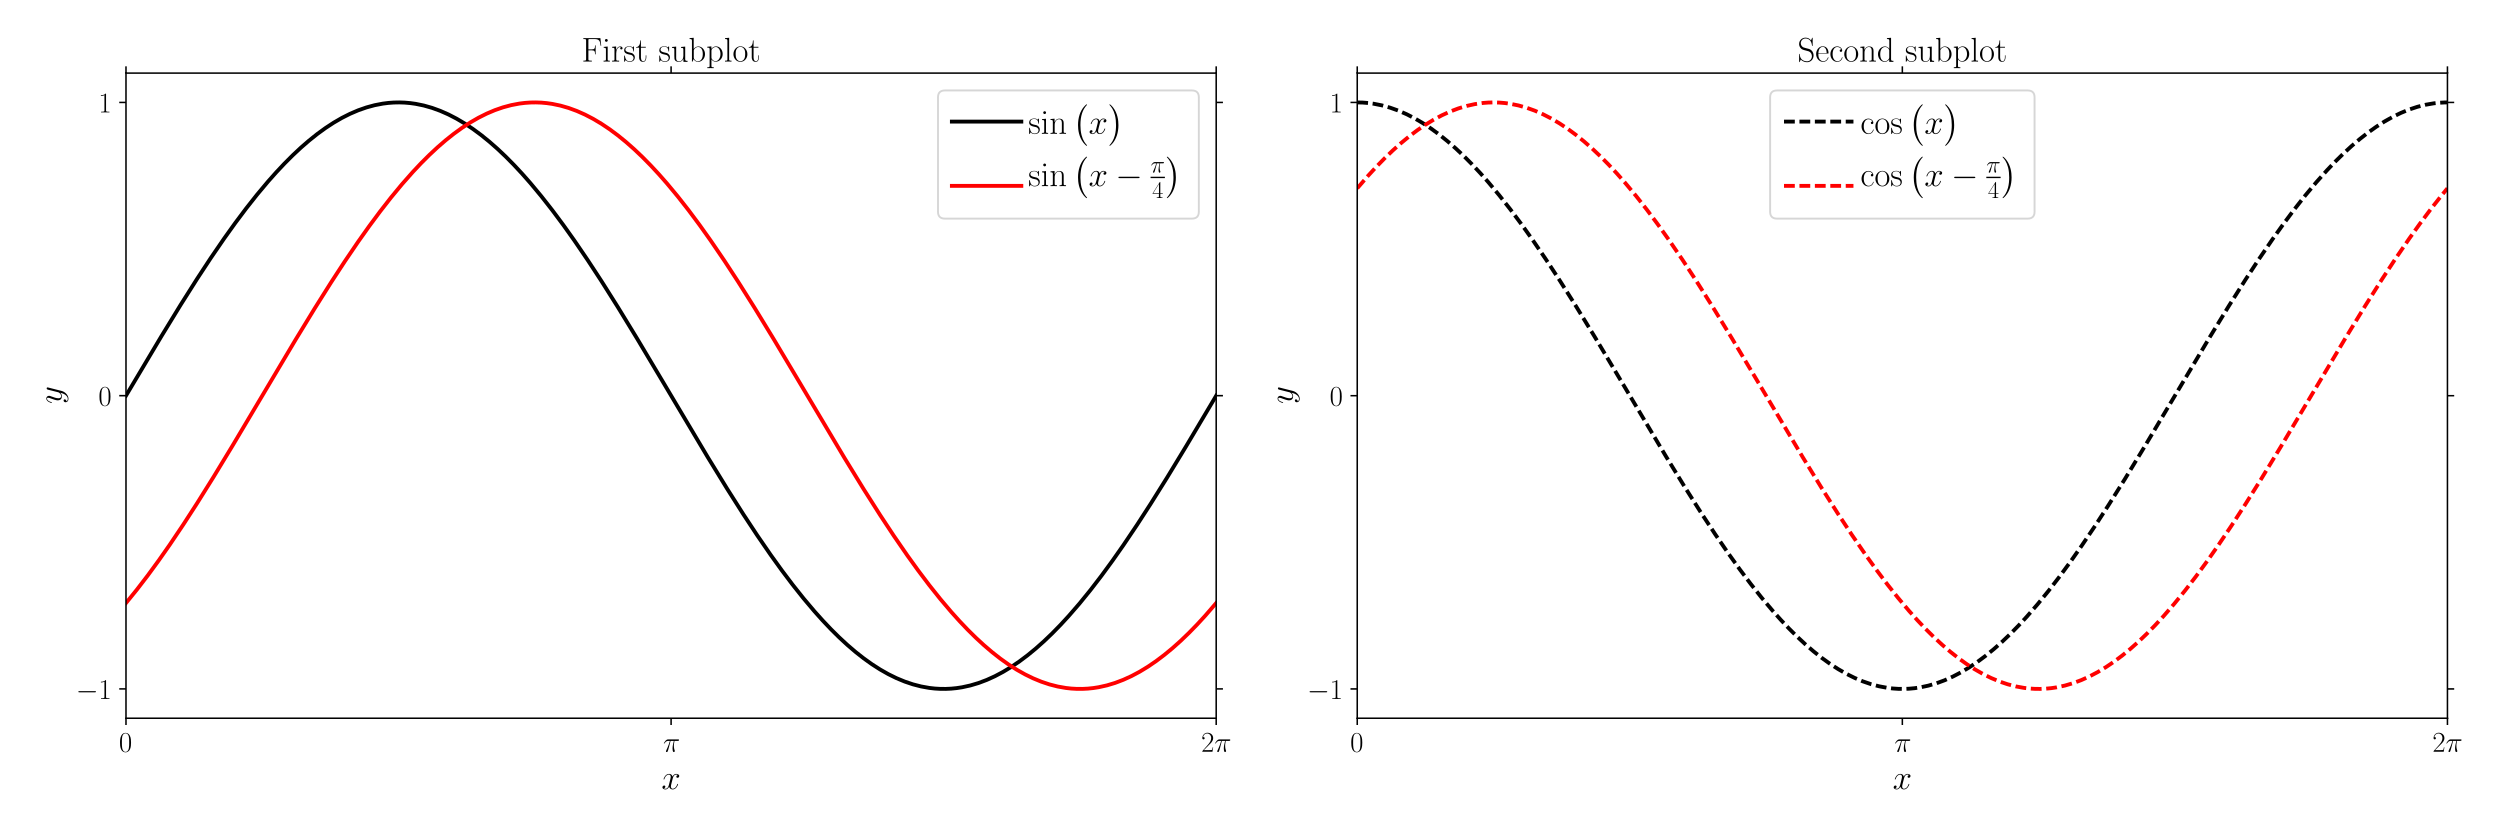 <?xml version="1.0" encoding="utf-8" standalone="no"?>
<!DOCTYPE svg PUBLIC "-//W3C//DTD SVG 1.1//EN"
  "http://www.w3.org/Graphics/SVG/1.1/DTD/svg11.dtd">
<!-- Created with matplotlib (http://matplotlib.org/) -->
<svg height="432pt" version="1.1" viewBox="0 0 1296 432" width="1296pt" xmlns="http://www.w3.org/2000/svg" xmlns:xlink="http://www.w3.org/1999/xlink">
 <defs>
  <style type="text/css">
*{stroke-linecap:butt;stroke-linejoin:round;}
  </style>
 </defs>
 <g id="figure_1">
  <g id="patch_1">
   <path d="M 0 432 
L 1296 432 
L 1296 0 
L 0 0 
z
" style="fill:none;"/>
  </g>
  <g id="axes_1">
   <g id="patch_2">
    <path d="M 65.313 372.34 
L 630.475 372.34 
L 630.475 37.893 
L 65.313 37.893 
z
" style="fill:none;"/>
   </g>
   <g id="matplotlib.axis_1">
    <g id="xtick_1">
     <g id="line2d_1">
      <defs>
       <path d="M 0 0 
L 0 3.5 
" id="m101bffdcb4" style="stroke:#000000;stroke-width:0.8;"/>
      </defs>
      <g>
       <use style="stroke:#000000;stroke-width:0.8;" x="65.313" xlink:href="#m101bffdcb4" y="372.34"/>
      </g>
     </g>
     <g id="line2d_2">
      <defs>
       <path d="M 0 0 
L 0 -3.5 
" id="md51245bf54" style="stroke:#000000;stroke-width:0.8;"/>
      </defs>
      <g>
       <use style="stroke:#000000;stroke-width:0.8;" x="65.313" xlink:href="#md51245bf54" y="37.893"/>
      </g>
     </g>
     <g id="text_1">
      <!-- 0 -->
      <defs>
       <path d="M 42 31.641 
C 42 37.75 41.906 48.125 37.703 56.109 
C 34 63.109 28.094 65.594 22.906 65.594 
C 18.094 65.594 12 63.406 8.203 56.203 
C 4.203 48.719 3.797 39.438 3.797 31.641 
C 3.797 25.953 3.906 17.281 7 9.672 
C 11.297 -0.609 19 -2 22.906 -2 
C 27.5 -2 34.5 -0.109 38.594 9.375 
C 41.594 16.281 42 24.359 42 31.641 
M 22.906 -0.406 
C 16.5 -0.406 12.703 5.078 11.297 12.688 
C 10.203 18.562 10.203 27.156 10.203 32.75 
C 10.203 40.438 10.203 46.828 11.5 52.922 
C 13.406 61.391 19 64 22.906 64 
C 27 64 32.297 61.297 34.203 53.125 
C 35.5 47.438 35.594 40.734 35.594 32.75 
C 35.594 26.25 35.594 18.266 34.406 12.375 
C 32.297 1.484 26.406 -0.406 22.906 -0.406 
" id="CMR17-48"/>
      </defs>
      <g transform="translate(61.656 389.714)scale(0.15 -0.15)">
       <use transform="scale(0.996)" xlink:href="#CMR17-48"/>
      </g>
     </g>
    </g>
    <g id="xtick_2">
     <g id="line2d_3">
      <g>
       <use style="stroke:#000000;stroke-width:0.8;" x="347.894" xlink:href="#m101bffdcb4" y="372.34"/>
      </g>
     </g>
     <g id="line2d_4">
      <g>
       <use style="stroke:#000000;stroke-width:0.8;" x="347.894" xlink:href="#md51245bf54" y="37.893"/>
      </g>
     </g>
     <g id="text_2">
      <!-- $\pi$ -->
      <defs>
       <path d="M 25.906 37.625 
L 37.203 37.625 
C 34.5 26.438 32.797 19.156 32.797 11.188 
C 32.797 9.781 32.797 -1 36.906 -1 
C 39 -1 40.797 0.891 40.797 2.594 
C 40.797 3.078 40.797 3.281 40.094 4.781 
C 37.406 11.672 37.406 20.25 37.406 20.953 
C 37.406 21.547 37.406 28.625 39.5 37.625 
L 50.703 37.625 
C 52 37.625 55.297 37.625 55.297 40.812 
C 55.297 43 53.406 43 51.594 43 
L 18.703 43 
C 16.406 43 13 43 8.406 38.125 
C 5.797 35.219 2.594 29.938 2.594 29.344 
C 2.594 28.75 3.094 28.547 3.703 28.547 
C 4.406 28.547 4.5 28.844 5 29.438 
C 10.203 37.625 15.406 37.625 17.906 37.625 
L 23.594 37.625 
C 21.406 30.141 18.906 21.453 10.703 4 
C 9.906 2.406 9.906 2.188 9.906 1.594 
C 9.906 -0.5 11.703 -1 12.594 -1 
C 15.5 -1 16.297 1.594 17.5 5.781 
C 19.094 10.875 19.094 11.078 20.094 15.062 
z
" id="CMMI12-25"/>
      </defs>
      <g transform="translate(343.745 389.714)scale(0.15 -0.15)">
       <use transform="scale(0.996)" xlink:href="#CMMI12-25"/>
      </g>
     </g>
    </g>
    <g id="xtick_3">
     <g id="line2d_5">
      <g>
       <use style="stroke:#000000;stroke-width:0.8;" x="630.475" xlink:href="#m101bffdcb4" y="372.34"/>
      </g>
     </g>
     <g id="line2d_6">
      <g>
       <use style="stroke:#000000;stroke-width:0.8;" x="630.475" xlink:href="#md51245bf54" y="37.893"/>
      </g>
     </g>
     <g id="text_3">
      <!-- $2\pi$ -->
      <defs>
       <path d="M 41.703 15.453 
L 39.906 15.453 
C 38.906 8.375 38.094 7.172 37.703 6.562 
C 37.203 5.766 30 5.766 28.594 5.766 
L 9.406 5.766 
C 13 9.672 20 16.75 28.5 24.953 
C 34.594 30.734 41.703 37.531 41.703 47.422 
C 41.703 59.219 32.297 66 21.797 66 
C 10.797 66 4.094 56.312 4.094 47.344 
C 4.094 43.438 7 42.938 8.203 42.938 
C 9.203 42.938 12.203 43.547 12.203 47.031 
C 12.203 50.109 9.594 51 8.203 51 
C 7.594 51 7 50.906 6.594 50.703 
C 8.5 59.219 14.297 63.406 20.406 63.406 
C 29.094 63.406 34.797 56.516 34.797 47.422 
C 34.797 38.734 29.703 31.25 24 24.75 
L 4.094 2.281 
L 4.094 0 
L 39.297 0 
z
" id="CMR17-50"/>
      </defs>
      <g transform="translate(622.67 389.714)scale(0.15 -0.15)">
       <use transform="scale(0.996)" xlink:href="#CMR17-50"/>
       <use transform="translate(45.69 0)scale(0.996)" xlink:href="#CMMI12-25"/>
      </g>
     </g>
    </g>
    <g id="text_4">
     <!-- $x$ -->
     <defs>
      <path d="M 47.406 40.719 
C 44.203 40.109 43 37.719 43 35.828 
C 43 33.422 44.906 32.625 46.297 32.625 
C 49.297 32.625 51.406 35.219 51.406 37.922 
C 51.406 42.109 46.594 44 42.406 44 
C 36.297 44 32.906 38.016 32 36.125 
C 29.703 44 23.5 44 21.703 44 
C 11.5 44 6.094 30.938 6.094 28.734 
C 6.094 28.344 6.5 27.844 7.203 27.844 
C 8 27.844 8.203 28.438 8.406 28.844 
C 11.797 39.922 18.5 42.016 21.406 42.016 
C 25.906 42.016 26.797 37.812 26.797 35.422 
C 26.797 33.234 26.203 30.938 25 26.141 
L 21.594 12.469 
C 20.094 6.484 17.203 1 11.906 1 
C 11.406 1 8.906 1 6.797 2.297 
C 10.406 3 11.203 5.984 11.203 7.188 
C 11.203 9.188 9.703 10.375 7.797 10.375 
C 5.406 10.375 2.797 8.281 2.797 5.094 
C 2.797 0.891 7.5 -1 11.797 -1 
C 16.594 -1 20 2.797 22.094 6.891 
C 23.703 1 28.703 -1 32.406 -1 
C 42.594 -1 48 12.078 48 14.266 
C 48 14.766 47.594 15.172 47 15.172 
C 46.094 15.172 46 14.672 45.703 13.875 
C 43 5.094 37.203 1 32.703 1 
C 29.203 1 27.297 3.594 27.297 7.688 
C 27.297 9.875 27.703 11.469 29.297 18.062 
L 32.797 31.625 
C 34.297 37.625 37.703 42.016 42.297 42.016 
C 42.5 42.016 45.297 42.016 47.406 40.719 
" id="CMMI12-120"/>
     </defs>
     <g transform="translate(342.905 409.072)scale(0.18 -0.18)">
      <use transform="scale(0.996)" xlink:href="#CMMI12-120"/>
     </g>
    </g>
   </g>
   <g id="matplotlib.axis_2">
    <g id="ytick_1">
     <g id="line2d_7">
      <defs>
       <path d="M 0 0 
L -3.5 0 
" id="m1cef82784e" style="stroke:#000000;stroke-width:0.8;"/>
      </defs>
      <g>
       <use style="stroke:#000000;stroke-width:0.8;" x="65.313" xlink:href="#m1cef82784e" y="357.139"/>
      </g>
     </g>
     <g id="line2d_8">
      <defs>
       <path d="M 0 0 
L 3.5 0 
" id="md2d2a7b2e5" style="stroke:#000000;stroke-width:0.8;"/>
      </defs>
      <g>
       <use style="stroke:#000000;stroke-width:0.8;" x="630.475" xlink:href="#md2d2a7b2e5" y="357.139"/>
      </g>
     </g>
     <g id="text_5">
      <!-- $-1$ -->
      <defs>
       <path d="M 65.906 23 
C 67.594 23 69.406 23 69.406 25 
C 69.406 27 67.594 27 65.906 27 
L 11.797 27 
C 10.094 27 8.297 27 8.297 25 
C 8.297 23 10.094 23 11.797 23 
z
" id="CMSY10-0"/>
       <path d="M 26.594 63.406 
C 26.594 65.5 26.5 65.5 25.094 65.5 
C 21.203 61.188 15.297 59.797 9.703 59.797 
C 9.406 59.797 8.906 59.797 8.797 59.5 
C 8.703 59.297 8.703 59.094 8.703 57 
C 11.797 57 17 57.594 21 59.984 
L 21 7.203 
C 21 3.688 20.797 2.5 12.203 2.5 
L 9.203 2.5 
L 9.203 0 
C 14 0 19 0 23.797 0 
C 28.594 0 33.594 0 38.406 0 
L 38.406 2.5 
L 35.406 2.5 
C 26.797 2.5 26.594 3.594 26.594 7.156 
z
" id="CMR17-49"/>
      </defs>
      <g transform="translate(39.381 362.325)scale(0.15 -0.15)">
       <use transform="scale(0.996)" xlink:href="#CMSY10-0"/>
       <use transform="translate(77.487 0)scale(0.996)" xlink:href="#CMR17-49"/>
      </g>
     </g>
    </g>
    <g id="ytick_2">
     <g id="line2d_9">
      <g>
       <use style="stroke:#000000;stroke-width:0.8;" x="65.313" xlink:href="#m1cef82784e" y="205.116"/>
      </g>
     </g>
     <g id="line2d_10">
      <g>
       <use style="stroke:#000000;stroke-width:0.8;" x="630.475" xlink:href="#md2d2a7b2e5" y="205.116"/>
      </g>
     </g>
     <g id="text_6">
      <!-- $0$ -->
      <g transform="translate(51 210.303)scale(0.15 -0.15)">
       <use transform="scale(0.996)" xlink:href="#CMR17-48"/>
      </g>
     </g>
    </g>
    <g id="ytick_3">
     <g id="line2d_11">
      <g>
       <use style="stroke:#000000;stroke-width:0.8;" x="65.313" xlink:href="#m1cef82784e" y="53.094"/>
      </g>
     </g>
     <g id="line2d_12">
      <g>
       <use style="stroke:#000000;stroke-width:0.8;" x="630.475" xlink:href="#md2d2a7b2e5" y="53.094"/>
      </g>
     </g>
     <g id="text_7">
      <!-- $1$ -->
      <g transform="translate(51 58.281)scale(0.15 -0.15)">
       <use transform="scale(0.996)" xlink:href="#CMR17-49"/>
      </g>
     </g>
    </g>
    <g id="text_8">
     <!-- $y$ -->
     <defs>
      <path d="M 26.297 -10.938 
C 23.594 -14.672 19.703 -18 14.797 -18 
C 13.594 -18 8.797 -18 7.297 -13.891 
C 7.594 -13.984 8.094 -13.984 8.297 -13.984 
C 11.297 -13.984 13.297 -11.391 13.297 -9.094 
C 13.297 -6.797 11.406 -6 9.906 -6 
C 8.297 -6 4.797 -7.156 4.797 -11.859 
C 4.797 -16.734 9.094 -20.094 14.797 -20.094 
C 24.797 -20.094 34.906 -10.938 37.703 0.094 
L 47.5 38.828 
C 47.594 39.328 47.797 39.938 47.797 40.531 
C 47.797 42.016 46.594 43.016 45.094 43.016 
C 44.203 43.016 42.094 42.609 41.297 39.609 
L 33.906 10.281 
C 33.406 8.484 33.406 8.281 32.594 7.188 
C 30.594 4.391 27.297 1 22.5 1 
C 16.906 1 16.406 6.484 16.406 9.188 
C 16.406 14.875 19.094 22.547 21.797 29.734 
C 22.906 32.625 23.5 34.031 23.5 36.016 
C 23.5 40.219 20.5 44 15.594 44 
C 6.406 44 2.703 29.531 2.703 28.734 
C 2.703 28.344 3.094 27.844 3.797 27.844 
C 4.703 27.844 4.797 28.234 5.203 29.641 
C 7.594 38.016 11.406 42.016 15.297 42.016 
C 16.203 42.016 17.906 42.016 17.906 38.719 
C 17.906 36.125 16.797 33.234 15.297 29.438 
C 10.406 16.359 10.406 13.078 10.406 10.672 
C 10.406 1.203 17.203 -1 22.203 -1 
C 25.094 -1 28.703 -0.094 32.203 3.594 
L 32.297 3.5 
C 30.797 -2.297 29.797 -6.125 26.297 -10.938 
" id="CMMI12-121"/>
     </defs>
     <g transform="translate(31.893 209.398)rotate(-90)scale(0.18 -0.18)">
      <use transform="scale(0.996)" xlink:href="#CMMI12-121"/>
     </g>
    </g>
   </g>
   <g id="line2d_13">
    <path clip-path="url(#pacbef01eb6)" d="M 65.313 205.116 
L 83.727 174.212 
L 93.642 158.025 
L 102.141 144.598 
L 109.223 133.817 
L 116.305 123.477 
L 121.971 115.566 
L 127.637 108.011 
L 133.303 100.841 
L 138.968 94.084 
L 143.218 89.304 
L 147.467 84.783 
L 151.716 80.53 
L 155.966 76.555 
L 160.215 72.867 
L 164.464 69.474 
L 168.714 66.384 
L 172.963 63.603 
L 177.212 61.138 
L 181.462 58.994 
L 185.711 57.177 
L 189.96 55.689 
L 194.21 54.535 
L 198.459 53.717 
L 201.292 53.359 
L 204.125 53.152 
L 206.958 53.095 
L 209.791 53.19 
L 212.623 53.435 
L 215.456 53.83 
L 219.706 54.704 
L 223.955 55.914 
L 228.204 57.457 
L 232.454 59.329 
L 236.703 61.527 
L 240.952 64.045 
L 245.202 66.877 
L 249.451 70.019 
L 253.7 73.461 
L 257.95 77.198 
L 262.199 81.22 
L 266.448 85.518 
L 270.698 90.083 
L 274.947 94.905 
L 280.613 101.715 
L 286.279 108.935 
L 291.944 116.537 
L 297.61 124.489 
L 304.692 134.876 
L 311.775 145.698 
L 320.273 159.165 
L 330.188 175.385 
L 342.936 196.742 
L 367.016 237.192 
L 376.931 253.344 
L 385.43 266.731 
L 392.512 277.471 
L 399.594 287.763 
L 405.26 295.631 
L 410.926 303.14 
L 416.592 310.26 
L 422.257 316.963 
L 426.507 321.7 
L 430.756 326.178 
L 435.005 330.385 
L 439.255 334.313 
L 443.504 337.952 
L 447.753 341.295 
L 452.003 344.334 
L 456.252 347.063 
L 460.501 349.475 
L 464.751 351.564 
L 469 353.327 
L 473.249 354.759 
L 477.499 355.857 
L 481.748 356.619 
L 484.581 356.94 
L 487.414 357.109 
L 490.247 357.128 
L 493.08 356.996 
L 495.913 356.714 
L 498.745 356.281 
L 502.995 355.35 
L 507.244 354.085 
L 511.493 352.487 
L 515.743 350.56 
L 519.992 348.309 
L 524.241 345.738 
L 528.491 342.853 
L 532.74 339.661 
L 536.989 336.169 
L 541.239 332.384 
L 545.488 328.316 
L 549.737 323.972 
L 553.987 319.363 
L 559.653 312.824 
L 565.318 305.857 
L 570.984 298.49 
L 576.65 290.754 
L 582.316 282.677 
L 589.398 272.153 
L 596.48 261.213 
L 604.979 247.633 
L 614.894 231.318 
L 629.058 207.51 
L 630.475 205.116 
L 630.475 205.116 
" style="fill:none;stroke:#000000;stroke-linecap:square;stroke-width:2;"/>
   </g>
   <g id="line2d_14">
    <path clip-path="url(#pacbef01eb6)" d="M 65.313 312.612 
L 70.979 305.633 
L 76.645 298.254 
L 82.31 290.506 
L 87.976 282.42 
L 95.058 271.884 
L 102.141 260.935 
L 110.639 247.345 
L 120.554 231.024 
L 134.719 207.211 
L 153.133 176.266 
L 163.048 160.021 
L 171.547 146.526 
L 178.629 135.674 
L 185.711 125.252 
L 191.377 117.268 
L 197.043 109.632 
L 202.708 102.375 
L 208.374 95.526 
L 214.04 89.111 
L 218.289 84.6 
L 222.539 80.359 
L 226.788 76.396 
L 231.037 72.72 
L 235.287 69.339 
L 239.536 66.262 
L 243.785 63.494 
L 248.035 61.042 
L 252.284 58.912 
L 256.533 57.108 
L 260.783 55.634 
L 265.032 54.494 
L 269.281 53.69 
L 272.114 53.342 
L 274.947 53.144 
L 277.78 53.097 
L 280.613 53.201 
L 283.446 53.455 
L 286.279 53.86 
L 290.528 54.748 
L 294.777 55.972 
L 299.027 57.528 
L 303.276 59.414 
L 307.525 61.625 
L 311.775 64.156 
L 316.024 67.002 
L 320.273 70.156 
L 324.523 73.611 
L 328.772 77.36 
L 333.021 81.393 
L 337.271 85.703 
L 341.52 90.279 
L 345.769 95.112 
L 351.435 101.935 
L 357.101 109.167 
L 362.767 116.78 
L 368.432 124.743 
L 375.515 135.142 
L 382.597 145.974 
L 391.096 159.45 
L 401.011 175.679 
L 413.759 197.041 
L 437.838 237.484 
L 447.753 253.628 
L 456.252 267.004 
L 463.334 277.734 
L 470.416 288.014 
L 476.082 295.871 
L 481.748 303.368 
L 487.414 310.476 
L 493.08 317.165 
L 497.329 321.892 
L 501.578 326.358 
L 505.828 330.554 
L 510.077 334.47 
L 514.326 338.097 
L 518.576 341.428 
L 522.825 344.454 
L 527.074 347.17 
L 531.324 349.568 
L 535.573 351.644 
L 539.822 353.393 
L 544.072 354.812 
L 548.321 355.896 
L 552.57 356.644 
L 555.403 356.955 
L 558.236 357.115 
L 561.069 357.124 
L 563.902 356.983 
L 566.735 356.691 
L 569.568 356.249 
L 573.817 355.304 
L 578.066 354.025 
L 582.316 352.413 
L 586.565 350.473 
L 590.814 348.208 
L 595.064 345.624 
L 599.313 342.726 
L 603.562 339.522 
L 607.812 336.017 
L 612.061 332.22 
L 616.31 328.14 
L 620.56 323.785 
L 624.809 319.166 
L 630.475 312.612 
L 630.475 312.612 
" style="fill:none;stroke:#ff0000;stroke-linecap:square;stroke-width:2;"/>
   </g>
   <g id="patch_3">
    <path d="M 65.313 372.34 
L 65.313 37.893 
" style="fill:none;stroke:#000000;stroke-linecap:square;stroke-linejoin:miter;stroke-width:0.8;"/>
   </g>
   <g id="patch_4">
    <path d="M 630.475 372.34 
L 630.475 37.893 
" style="fill:none;stroke:#000000;stroke-linecap:square;stroke-linejoin:miter;stroke-width:0.8;"/>
   </g>
   <g id="patch_5">
    <path d="M 65.313 372.34 
L 630.475 372.34 
" style="fill:none;stroke:#000000;stroke-linecap:square;stroke-linejoin:miter;stroke-width:0.8;"/>
   </g>
   <g id="patch_6">
    <path d="M 65.313 37.893 
L 630.475 37.893 
" style="fill:none;stroke:#000000;stroke-linecap:square;stroke-linejoin:miter;stroke-width:0.8;"/>
   </g>
   <g id="text_9">
    <!-- First subplot -->
    <defs>
     <path d="M 54.406 67.578 
L 5.094 67.578 
L 5.094 65 
C 12 65 13.094 65 13.094 60.531 
L 13.094 6.969 
C 13.094 2.5 12 2.5 5.094 2.5 
L 5.094 0 
C 8 0 13.594 0 16.703 0 
C 20.797 0 25.594 0 29.703 0 
L 29.703 2.5 
L 27.5 2.5 
C 19.906 2.5 19.703 3.484 19.703 7.062 
L 19.703 32.422 
L 28.703 32.422 
C 38 32.422 38.906 29.141 38.906 20.812 
L 40.703 20.812 
L 40.703 46.672 
L 38.906 46.672 
C 38.906 38.281 38 35 28.703 35 
L 19.703 35 
L 19.703 61.109 
C 19.703 64.5 19.906 65 23.906 65 
L 36.797 65 
C 51.906 65 53.594 58.828 55 45.562 
L 56.797 45.562 
z
" id="CMR17-70"/>
     <path d="M 15.5 61.078 
C 15.5 63.266 13.703 65.156 11.406 65.156 
C 9.203 65.156 7.297 63.375 7.297 61.078 
C 7.297 58.891 9.094 57 11.406 57 
C 13.594 57 15.5 58.797 15.5 61.078 
M 3.797 42.281 
L 3.797 39.703 
C 9.406 39.703 10.203 39.094 10.203 34.328 
L 10.203 6.672 
C 10.203 2.875 9.797 2.391 3.406 2.391 
L 3.406 -0.203 
C 5.797 0 10.094 0 12.594 0 
C 15 0 19.094 0 21.406 -0.203 
L 21.406 2.391 
C 15.5 2.391 15.297 2.984 15.297 6.562 
L 15.297 43.375 
z
" id="CMR17-105"/>
     <path d="M 15 23.391 
C 15 33 19.094 42 26.594 42 
C 27.297 42 28 41.906 28.703 41.594 
C 28.703 41.594 26.5 40.891 26.5 38.312 
C 26.5 35.906 28.406 34.906 29.906 34.906 
C 31.094 34.906 33.297 35.609 33.297 38.406 
C 33.297 41.609 30.094 43.594 26.703 43.594 
C 19.094 43.594 15.797 36.203 14.797 32.703 
L 14.703 32.703 
L 14.703 43.594 
L 3.094 42.5 
L 3.094 39.906 
C 9 39.906 9.906 39.297 9.906 34.5 
L 9.906 6.688 
C 9.906 2.875 9.5 2.391 3.094 2.391 
L 3.094 -0.203 
C 5.5 0 10.094 0 12.703 0 
C 15.594 0 20.703 0 23.406 -0.203 
L 23.406 2.391 
C 16.203 2.391 15 2.391 15 6.875 
z
" id="CMR17-114"/>
     <path d="M 30.906 42.141 
C 30.906 43.953 30.797 44.047 30.203 44.047 
C 29.797 44.047 29.703 43.953 28.5 42.453 
C 28.203 42.047 27.297 41.031 27 40.641 
C 23.797 44.047 19.297 44.047 17.594 44.047 
C 6.5 44.047 2.5 38.234 2.5 32.438 
C 2.5 23.406 12.703 21.328 15.594 20.703 
C 21.906 19.422 24.094 19.016 26.203 17.203 
C 27.5 16.016 29.703 13.812 29.703 10.219 
C 29.703 6 27.297 0.594 18.094 0.594 
C 9.406 0.594 6.297 7.188 4.5 15.953 
C 4.203 17.344 4.203 17.453 3.406 17.453 
C 2.594 17.453 2.5 17.344 2.5 15.359 
L 2.5 0.984 
C 2.5 -0.797 2.594 -0.906 3.203 -0.906 
C 3.703 -0.906 3.797 -0.797 4.297 0 
C 4.906 0.891 6.406 3.297 7 4.312 
C 9 1.609 12.5 -1 18.094 -1 
C 28 -1 33.297 4.422 33.297 12.25 
C 33.297 17.375 30.594 20.078 29.297 21.281 
C 26.297 24.391 22.797 25.094 18.594 25.891 
C 13.094 27.109 6.094 28.516 6.094 34.641 
C 6.094 37.234 7.5 42.766 17.594 42.766 
C 28.297 42.766 28.906 32.719 29.094 29.5 
C 29.203 29 29.703 28.891 30 28.891 
C 30.906 28.891 30.906 29.203 30.906 30.906 
z
" id="CMR17-115"/>
     <path d="M 15.094 40 
L 29.094 40 
L 29.094 42.578 
L 15.094 42.578 
L 15.094 61 
L 13.297 61 
C 13.094 50.703 9.594 41.688 1.094 41.688 
L 1.094 40 
L 9.797 40 
L 9.797 12.047 
C 9.797 10.156 9.797 -1 21.406 -1 
C 27.297 -1 30.703 4.781 30.703 12.141 
L 30.703 17.812 
L 28.906 17.812 
L 28.906 12.234 
C 28.906 5.375 26.203 0.797 22 0.797 
C 19.094 0.797 15.094 2.781 15.094 11.844 
z
" id="CMR17-116"/>
     <path d="M 29.406 42.078 
L 29.406 39.5 
C 35.297 39.5 36.203 38.891 36.203 34.156 
L 36.203 16.125 
C 36.203 7.812 31.703 0.594 24.297 0.594 
C 16.094 0.594 15.406 5.438 15.406 10.594 
L 15.406 43.172 
L 3.297 42.078 
L 3.297 39.5 
C 7.297 39.5 10 39.5 10.094 35.531 
L 10.094 16.531 
C 10.094 9.891 10.094 5.641 12.703 2.859 
C 14 1.578 16.5 -1 23.703 -1 
C 32.203 -1 35.5 5.891 36.297 7.906 
L 36.406 7.906 
L 36.406 -0.984 
L 48.297 -0.984 
L 48.297 2 
C 42.406 2 41.5 2.594 41.5 7.391 
L 41.5 43.172 
z
" id="CMR17-117"/>
     <path d="M 15 68.688 
L 3.094 67.594 
L 3.094 65 
C 9 65 9.906 64.406 9.906 59.641 
L 9.906 -0.203 
L 11.703 -0.203 
L 14.594 6.891 
C 17.5 2.203 21.797 -1 27.594 -1 
C 37.594 -1 47.703 7.812 47.703 21.406 
C 47.703 34.188 38.703 43.594 28.594 43.594 
C 22.406 43.594 18 40.297 15 36.406 
z
M 15.203 31.312 
C 15.203 33.094 15.203 33.406 16.594 35.5 
C 20.5 41.516 26.094 42 28 42 
C 31 42 41.297 40.391 41.297 21.5 
C 41.297 1.688 29.5 0.594 27.094 0.594 
C 24 0.594 19.5 1.781 16.297 7.594 
C 15.203 9.5 15.203 9.703 15.203 11.484 
z
" id="CMR17-98"/>
     <path d="M 22 -16.609 
C 15.594 -16.609 15.203 -16.203 15.203 -12.328 
L 15.203 6.281 
C 18.094 2.094 22.297 -0.594 27.594 -0.594 
C 37.594 -0.594 47.703 8.172 47.703 21.688 
C 47.703 34.234 39 43.781 28.703 43.781 
C 22.703 43.781 17.797 40.5 15 36.531 
L 15 43.781 
L 3.094 42.688 
L 3.094 40.109 
C 9 40.109 9.906 39.5 9.906 34.734 
L 9.906 -12.328 
C 9.906 -16.109 9.5 -16.609 3.094 -16.609 
L 3.094 -19.188 
C 5.5 -19 9.906 -19 12.5 -19 
C 15.094 -19 19.594 -19 22 -19.188 
z
M 15.203 31.438 
C 15.203 32.844 15.203 34.922 19.094 38.609 
C 19.594 39.016 23 42 28 42 
C 35.297 42 41.297 32.938 41.297 21.594 
C 41.297 10.25 34.906 1 27 1 
C 23.406 1 19.5 2.688 16.5 7.375 
C 15.203 9.562 15.203 10.156 15.203 11.75 
z
" id="CMR17-112"/>
     <path d="M 15.297 68.688 
L 3.406 67.594 
L 3.406 65 
C 9.297 65 10.203 64.406 10.203 59.641 
L 10.203 6.656 
C 10.203 2.875 9.797 2.391 3.406 2.391 
L 3.406 -0.203 
C 5.797 0 10.203 0 12.703 0 
C 15.297 0 19.703 0 22.094 -0.203 
L 22.094 2.391 
C 15.703 2.391 15.297 2.781 15.297 6.656 
z
" id="CMR17-108"/>
     <path d="M 43.094 21.188 
C 43.094 34 33.797 44 22.906 44 
C 12 44 2.703 34 2.703 21.188 
C 2.703 8.609 12 -1 22.906 -1 
C 33.797 -1 43.094 8.609 43.094 21.188 
M 22.906 0.797 
C 18.203 0.797 14.203 3.594 11.906 7.5 
C 9.406 11.984 9.094 17.594 9.094 22 
C 9.094 26.203 9.297 31.406 11.906 35.906 
C 13.906 39.203 17.797 42.406 22.906 42.406 
C 27.406 42.406 31.203 39.906 33.594 36.406 
C 36.703 31.703 36.703 25.109 36.703 22 
C 36.703 18.094 36.5 12.109 33.797 7.297 
C 31 2.703 26.703 0.797 22.906 0.797 
" id="CMR17-111"/>
    </defs>
    <g transform="translate(301.488 31.893)scale(0.18 -0.18)">
     <use transform="scale(0.996)" xlink:href="#CMR17-70"/>
     <use transform="translate(59.984 0)scale(0.996)" xlink:href="#CMR17-105"/>
     <use transform="translate(84.855 0)scale(0.996)" xlink:href="#CMR17-114"/>
     <use transform="translate(120.136 0)scale(0.996)" xlink:href="#CMR17-115"/>
     <use transform="translate(155.937 0)scale(0.996)" xlink:href="#CMR17-116"/>
     <use transform="translate(221.294 0)scale(0.996)" xlink:href="#CMR17-115"/>
     <use transform="translate(257.095 0)scale(0.996)" xlink:href="#CMR17-117"/>
     <use transform="translate(307.99 0)scale(0.996)" xlink:href="#CMR17-98"/>
     <use transform="translate(358.886 0)scale(0.996)" xlink:href="#CMR17-112"/>
     <use transform="translate(409.781 0)scale(0.996)" xlink:href="#CMR17-108"/>
     <use transform="translate(434.652 0)scale(0.996)" xlink:href="#CMR17-111"/>
     <use transform="translate(480.343 0)scale(0.996)" xlink:href="#CMR17-116"/>
    </g>
   </g>
   <g id="legend_1">
    <g id="patch_7">
     <path d="M 489.856 113.332 
L 617.875 113.332 
Q 621.475 113.332 621.475 109.732 
L 621.475 50.493 
Q 621.475 46.893 617.875 46.893 
L 489.856 46.893 
Q 486.256 46.893 486.256 50.493 
L 486.256 109.732 
Q 486.256 113.332 489.856 113.332 
z
" style="fill:none;opacity:0.8;stroke:#cccccc;stroke-linejoin:miter;"/>
    </g>
    <g id="line2d_15">
     <path d="M 493.456 63.036 
L 529.456 63.036 
" style="fill:none;stroke:#000000;stroke-linecap:square;stroke-width:2;"/>
    </g>
    <g id="line2d_16"/>
    <g id="text_10">
     <!-- $\sin \big( x \big)$ -->
     <defs>
      <path d="M 41.5 30.203 
C 41.5 35.297 40.5 43.594 28.703 43.594 
C 20.797 43.594 16.703 37.5 15.203 33.5 
L 15.094 33.5 
L 15.094 43.594 
L 3.297 42.5 
L 3.297 39.906 
C 9.203 39.906 10.094 39.297 10.094 34.5 
L 10.094 6.688 
C 10.094 2.875 9.703 2.391 3.297 2.391 
L 3.297 -0.203 
C 5.703 0 10.094 0 12.703 0 
C 15.297 0 19.797 0 22.203 -0.203 
L 22.203 2.391 
C 15.797 2.391 15.406 2.781 15.406 6.688 
L 15.406 25.906 
C 15.406 35.109 21 42 28 42 
C 35.406 42 36.203 35.406 36.203 30.594 
L 36.203 6.688 
C 36.203 2.875 35.797 2.391 29.406 2.391 
L 29.406 -0.203 
C 31.797 0 36.203 0 38.797 0 
C 41.406 0 45.906 0 48.297 -0.203 
L 48.297 2.391 
C 41.906 2.391 41.5 2.781 41.5 6.688 
z
" id="CMR17-110"/>
      <path d="M 41.297 -114.906 
C 41.297 -114.5 41.094 -114.297 40.906 -114 
C 36.297 -109.094 29.5 -101 25.297 -84.703 
C 23 -75.594 22.094 -65.297 22.094 -56 
C 22.094 -29.703 28.406 -11.297 40.406 1.703 
C 41.297 2.594 41.297 2.797 41.297 3 
C 41.297 4 40.5 4 40.094 4 
C 38.594 4 33.203 -2 31.906 -3.5 
C 21.703 -15.594 15.203 -33.594 15.203 -55.906 
C 15.203 -70.094 17.703 -90.203 30.797 -107.094 
C 31.797 -108.297 38.297 -115.906 40.094 -115.906 
C 40.5 -115.906 41.297 -115.906 41.297 -114.906 
" id="CMEX10-0"/>
      <path d="M 30.5 -56 
C 30.5 -41.797 28 -21.703 14.906 -4.797 
C 13.906 -3.594 7.406 4 5.594 4 
C 5.094 4 4.406 3.797 4.406 3 
C 4.406 2.594 4.594 2.297 5 2 
C 9.797 -3.203 16.297 -11.297 20.406 -27.203 
C 22.703 -36.297 23.594 -46.594 23.594 -55.906 
C 23.594 -66 22.703 -76.203 20.094 -86 
C 16.297 -100 10.406 -108 5.297 -113.594 
C 4.406 -114.5 4.406 -114.703 4.406 -114.906 
C 4.406 -115.703 5.094 -115.906 5.594 -115.906 
C 7.094 -115.906 12.594 -109.797 13.797 -108.406 
C 24 -96.297 30.5 -78.297 30.5 -56 
" id="CMEX10-1"/>
     </defs>
     <g transform="translate(533.056 69.336)scale(0.18 -0.18)">
      <use transform="scale(0.996)" xlink:href="#CMR17-115"/>
      <use transform="translate(35.801 0)scale(0.996)" xlink:href="#CMR17-105"/>
      <use transform="translate(60.672 0)scale(0.996)" xlink:href="#CMR17-110"/>
      <use transform="translate(128.172 80.698)scale(0.996)" xlink:href="#CMEX10-0"/>
      <use transform="translate(173.835 0)scale(0.996)" xlink:href="#CMMI12-120"/>
      <use transform="translate(229.269 80.698)scale(0.996)" xlink:href="#CMEX10-1"/>
     </g>
    </g>
    <g id="line2d_17">
     <path d="M 493.456 96.344 
L 529.456 96.344 
" style="fill:none;stroke:#ff0000;stroke-linecap:square;stroke-width:2;"/>
    </g>
    <g id="line2d_18"/>
    <g id="text_11">
     <!-- $\sin \big( x - \tfrac{\pi}{4} \big)$ -->
     <defs>
      <path d="M 33.594 64.406 
C 33.594 66.5 33.5 66.5 31.703 66.5 
L 2 19.594 
L 2 17 
L 27.797 17 
L 27.797 7.141 
C 27.797 3.5 27.594 2.5 20.594 2.5 
L 18.703 2.5 
L 18.703 0 
C 21.906 0 27.297 0 30.703 0 
C 34.094 0 39.5 0 42.703 0 
L 42.703 2.5 
L 40.797 2.5 
C 33.797 2.5 33.594 3.5 33.594 7.141 
L 33.594 17 
L 43.797 17 
L 43.797 19.594 
L 33.594 19.594 
z
M 28.094 57.859 
L 28.094 19.594 
L 4 19.594 
z
" id="CMR17-52"/>
     </defs>
     <g transform="translate(533.056 102.644)scale(0.18 -0.18)">
      <use transform="translate(0 34.355)scale(0.996)" xlink:href="#CMR17-115"/>
      <use transform="translate(35.801 34.355)scale(0.996)" xlink:href="#CMR17-105"/>
      <use transform="translate(60.672 34.355)scale(0.996)" xlink:href="#CMR17-110"/>
      <use transform="translate(128.172 115.053)scale(0.996)" xlink:href="#CMEX10-0"/>
      <use transform="translate(173.835 34.355)scale(0.996)" xlink:href="#CMMI12-120"/>
      <use transform="translate(251.408 34.355)scale(0.996)" xlink:href="#CMSY10-0"/>
      <use transform="translate(352.23 73.581)scale(0.697)" xlink:href="#CMMI12-25"/>
      <use transform="translate(356.857 0)scale(0.697)" xlink:href="#CMR17-52"/>
      <use transform="translate(394.663 115.053)scale(0.996)" xlink:href="#CMEX10-1"/>
      <path d="M 352.23 57.269 
L 393.467 57.269 
L 393.467 61.254 
L 352.23 61.254 
L 352.23 57.269 
z
"/>
     </g>
    </g>
   </g>
  </g>
  <g id="axes_2">
   <g id="patch_8">
    <path d="M 703.593 372.34 
L 1268.755 372.34 
L 1268.755 37.893 
L 703.593 37.893 
z
" style="fill:none;"/>
   </g>
   <g id="matplotlib.axis_3">
    <g id="xtick_4">
     <g id="line2d_19">
      <g>
       <use style="stroke:#000000;stroke-width:0.8;" x="703.593" xlink:href="#m101bffdcb4" y="372.34"/>
      </g>
     </g>
     <g id="line2d_20">
      <g>
       <use style="stroke:#000000;stroke-width:0.8;" x="703.593" xlink:href="#md51245bf54" y="37.893"/>
      </g>
     </g>
     <g id="text_12">
      <!-- 0 -->
      <g transform="translate(699.936 389.714)scale(0.15 -0.15)">
       <use transform="scale(0.996)" xlink:href="#CMR17-48"/>
      </g>
     </g>
    </g>
    <g id="xtick_5">
     <g id="line2d_21">
      <g>
       <use style="stroke:#000000;stroke-width:0.8;" x="986.174" xlink:href="#m101bffdcb4" y="372.34"/>
      </g>
     </g>
     <g id="line2d_22">
      <g>
       <use style="stroke:#000000;stroke-width:0.8;" x="986.174" xlink:href="#md51245bf54" y="37.893"/>
      </g>
     </g>
     <g id="text_13">
      <!-- $\pi$ -->
      <g transform="translate(982.025 389.714)scale(0.15 -0.15)">
       <use transform="scale(0.996)" xlink:href="#CMMI12-25"/>
      </g>
     </g>
    </g>
    <g id="xtick_6">
     <g id="line2d_23">
      <g>
       <use style="stroke:#000000;stroke-width:0.8;" x="1268.755" xlink:href="#m101bffdcb4" y="372.34"/>
      </g>
     </g>
     <g id="line2d_24">
      <g>
       <use style="stroke:#000000;stroke-width:0.8;" x="1268.755" xlink:href="#md51245bf54" y="37.893"/>
      </g>
     </g>
     <g id="text_14">
      <!-- $2\pi$ -->
      <g transform="translate(1260.95 389.714)scale(0.15 -0.15)">
       <use transform="scale(0.996)" xlink:href="#CMR17-50"/>
       <use transform="translate(45.69 0)scale(0.996)" xlink:href="#CMMI12-25"/>
      </g>
     </g>
    </g>
    <g id="text_15">
     <!-- $x$ -->
     <g transform="translate(981.185 409.072)scale(0.18 -0.18)">
      <use transform="scale(0.996)" xlink:href="#CMMI12-120"/>
     </g>
    </g>
   </g>
   <g id="matplotlib.axis_4">
    <g id="ytick_4">
     <g id="line2d_25">
      <g>
       <use style="stroke:#000000;stroke-width:0.8;" x="703.593" xlink:href="#m1cef82784e" y="357.141"/>
      </g>
     </g>
     <g id="line2d_26">
      <g>
       <use style="stroke:#000000;stroke-width:0.8;" x="1268.755" xlink:href="#md2d2a7b2e5" y="357.141"/>
      </g>
     </g>
     <g id="text_16">
      <!-- $-1$ -->
      <g transform="translate(677.661 362.328)scale(0.15 -0.15)">
       <use transform="scale(0.996)" xlink:href="#CMSY10-0"/>
       <use transform="translate(77.487 0)scale(0.996)" xlink:href="#CMR17-49"/>
      </g>
     </g>
    </g>
    <g id="ytick_5">
     <g id="line2d_27">
      <g>
       <use style="stroke:#000000;stroke-width:0.8;" x="703.593" xlink:href="#m1cef82784e" y="205.118"/>
      </g>
     </g>
     <g id="line2d_28">
      <g>
       <use style="stroke:#000000;stroke-width:0.8;" x="1268.755" xlink:href="#md2d2a7b2e5" y="205.118"/>
      </g>
     </g>
     <g id="text_17">
      <!-- $0$ -->
      <g transform="translate(689.28 210.305)scale(0.15 -0.15)">
       <use transform="scale(0.996)" xlink:href="#CMR17-48"/>
      </g>
     </g>
    </g>
    <g id="ytick_6">
     <g id="line2d_29">
      <g>
       <use style="stroke:#000000;stroke-width:0.8;" x="703.593" xlink:href="#m1cef82784e" y="53.095"/>
      </g>
     </g>
     <g id="line2d_30">
      <g>
       <use style="stroke:#000000;stroke-width:0.8;" x="1268.755" xlink:href="#md2d2a7b2e5" y="53.095"/>
      </g>
     </g>
     <g id="text_18">
      <!-- $1$ -->
      <g transform="translate(689.28 58.282)scale(0.15 -0.15)">
       <use transform="scale(0.996)" xlink:href="#CMR17-49"/>
      </g>
     </g>
    </g>
    <g id="text_19">
     <!-- $y$ -->
     <g transform="translate(670.173 209.398)rotate(-90)scale(0.18 -0.18)">
      <use transform="scale(0.996)" xlink:href="#CMMI12-121"/>
     </g>
    </g>
   </g>
   <g id="line2d_31">
    <path clip-path="url(#pfd61816e0e)" d="M 703.593 53.095 
L 706.426 53.171 
L 709.259 53.397 
L 712.092 53.774 
L 716.341 54.62 
L 720.59 55.802 
L 724.84 57.317 
L 729.089 59.162 
L 733.338 61.332 
L 737.588 63.824 
L 741.837 66.631 
L 746.086 69.747 
L 750.336 73.164 
L 754.585 76.877 
L 758.834 80.875 
L 763.084 85.151 
L 767.333 89.694 
L 771.583 94.495 
L 777.248 101.279 
L 782.914 108.474 
L 788.58 116.052 
L 794.246 123.984 
L 801.328 134.347 
L 808.41 145.149 
L 816.909 158.596 
L 826.824 174.8 
L 839.572 196.146 
L 863.651 236.608 
L 873.567 252.778 
L 882.065 266.185 
L 889.147 276.946 
L 896.23 287.262 
L 901.895 295.151 
L 907.561 302.684 
L 913.227 309.829 
L 918.893 316.559 
L 923.142 321.318 
L 927.391 325.817 
L 931.641 330.047 
L 935.89 333.999 
L 940.139 337.662 
L 944.389 341.03 
L 948.638 344.095 
L 952.888 346.85 
L 957.137 349.288 
L 961.386 351.405 
L 965.636 353.195 
L 969.885 354.655 
L 974.134 355.781 
L 978.384 356.571 
L 981.216 356.91 
L 984.049 357.099 
L 986.882 357.136 
L 989.715 357.023 
L 992.548 356.759 
L 995.381 356.345 
L 999.63 355.443 
L 1003.88 354.205 
L 1008.129 352.635 
L 1012.378 350.735 
L 1016.628 348.511 
L 1020.877 345.966 
L 1025.126 343.108 
L 1029.376 339.941 
L 1033.625 336.474 
L 1037.874 332.713 
L 1042.124 328.668 
L 1046.373 324.347 
L 1050.622 319.76 
L 1056.288 313.247 
L 1061.954 306.306 
L 1067.62 298.964 
L 1073.285 291.25 
L 1078.951 283.193 
L 1086.033 272.691 
L 1093.116 261.771 
L 1101.614 248.209 
L 1111.529 231.91 
L 1125.694 208.11 
L 1145.524 174.8 
L 1155.439 158.596 
L 1163.938 145.149 
L 1171.02 134.347 
L 1178.102 123.984 
L 1183.768 116.052 
L 1189.434 108.474 
L 1195.1 101.279 
L 1200.765 94.495 
L 1206.431 88.151 
L 1210.681 83.695 
L 1214.93 79.511 
L 1219.179 75.607 
L 1223.429 71.992 
L 1227.678 68.674 
L 1231.927 65.66 
L 1236.177 62.958 
L 1240.426 60.573 
L 1244.675 58.51 
L 1248.925 56.775 
L 1253.174 55.37 
L 1257.423 54.3 
L 1261.673 53.566 
L 1264.505 53.265 
L 1267.338 53.114 
L 1268.755 53.095 
L 1268.755 53.095 
" style="fill:none;stroke:#000000;stroke-dasharray:5.6,2.4;stroke-dashoffset:0;stroke-width:2;"/>
   </g>
   <g id="line2d_32">
    <path clip-path="url(#pfd61816e0e)" d="M 703.593 97.622 
L 709.259 91.068 
L 713.508 86.449 
L 717.758 82.094 
L 722.007 78.014 
L 726.256 74.217 
L 730.506 70.713 
L 734.755 67.508 
L 739.004 64.61 
L 743.254 62.026 
L 747.503 59.761 
L 751.752 57.821 
L 756.002 56.209 
L 760.251 54.93 
L 764.5 53.985 
L 768.75 53.378 
L 771.583 53.162 
L 774.415 53.096 
L 777.248 53.181 
L 780.081 53.416 
L 782.914 53.802 
L 787.163 54.662 
L 791.413 55.858 
L 795.662 57.387 
L 799.911 59.246 
L 804.161 61.43 
L 808.41 63.935 
L 812.659 66.754 
L 816.909 69.883 
L 821.158 73.313 
L 825.407 77.038 
L 829.657 81.048 
L 833.906 85.335 
L 838.155 89.889 
L 842.405 94.701 
L 848.071 101.497 
L 853.736 108.705 
L 859.402 116.295 
L 865.068 124.237 
L 872.15 134.612 
L 879.232 145.424 
L 887.731 158.881 
L 897.646 175.093 
L 910.394 196.445 
L 934.474 236.901 
L 944.389 253.062 
L 952.888 266.459 
L 959.97 277.21 
L 967.052 287.514 
L 972.718 295.392 
L 978.384 302.913 
L 984.049 310.046 
L 989.715 316.762 
L 993.964 321.51 
L 998.214 325.999 
L 1002.463 330.217 
L 1006.712 334.157 
L 1010.962 337.809 
L 1015.211 341.164 
L 1019.46 344.216 
L 1023.71 346.958 
L 1027.959 349.383 
L 1032.208 351.486 
L 1036.458 353.263 
L 1040.707 354.709 
L 1044.956 355.821 
L 1049.206 356.597 
L 1052.039 356.926 
L 1054.872 357.105 
L 1057.704 357.134 
L 1060.537 357.011 
L 1063.37 356.738 
L 1066.203 356.314 
L 1070.452 355.398 
L 1074.702 354.146 
L 1078.951 352.562 
L 1083.2 350.649 
L 1087.45 348.411 
L 1091.699 345.854 
L 1095.948 342.982 
L 1100.198 339.802 
L 1104.447 336.323 
L 1108.696 332.55 
L 1112.946 328.493 
L 1117.195 324.161 
L 1121.444 319.563 
L 1127.11 313.037 
L 1132.776 306.083 
L 1138.442 298.728 
L 1144.108 291.003 
L 1149.773 282.936 
L 1156.856 272.423 
L 1163.938 261.493 
L 1172.437 247.922 
L 1182.352 231.615 
L 1196.516 207.811 
L 1216.346 174.507 
L 1226.261 158.311 
L 1234.76 144.875 
L 1241.842 134.083 
L 1248.925 123.731 
L 1254.59 115.81 
L 1260.256 108.243 
L 1265.922 101.06 
L 1268.755 97.622 
L 1268.755 97.622 
" style="fill:none;stroke:#ff0000;stroke-dasharray:5.6,2.4;stroke-dashoffset:0;stroke-width:2;"/>
   </g>
   <g id="patch_9">
    <path d="M 703.593 372.34 
L 703.593 37.893 
" style="fill:none;stroke:#000000;stroke-linecap:square;stroke-linejoin:miter;stroke-width:0.8;"/>
   </g>
   <g id="patch_10">
    <path d="M 1268.755 372.34 
L 1268.755 37.893 
" style="fill:none;stroke:#000000;stroke-linecap:square;stroke-linejoin:miter;stroke-width:0.8;"/>
   </g>
   <g id="patch_11">
    <path d="M 703.593 372.34 
L 1268.755 372.34 
" style="fill:none;stroke:#000000;stroke-linecap:square;stroke-linejoin:miter;stroke-width:0.8;"/>
   </g>
   <g id="patch_12">
    <path d="M 703.593 37.893 
L 1268.755 37.893 
" style="fill:none;stroke:#000000;stroke-linecap:square;stroke-linejoin:miter;stroke-width:0.8;"/>
   </g>
   <g id="text_20">
    <!-- Second subplot -->
    <defs>
     <path d="M 43.797 67.031 
C 43.797 68.812 43.703 68.922 43.094 68.922 
C 42.5 68.922 42.297 68.516 41.906 67.625 
L 38.906 61.047 
C 35.094 66.516 29.297 69 23 69 
C 12.797 69 4.594 60.953 4.594 50.828 
C 4.594 47.75 5.297 43.375 8.703 39.219 
C 12.406 34.656 15.906 33.859 23.906 31.766 
C 26.906 30.969 31.906 29.672 32.906 29.281 
C 38.594 26.906 41.594 20.953 41.594 15.391 
C 41.594 8.234 36.5 0.594 27.797 0.594 
C 17.094 0.594 7.094 6.547 6.406 20.484 
C 6.297 22.078 6.203 22.172 5.5 22.172 
C 4.703 22.172 4.594 22.078 4.594 20.078 
L 4.594 -0.016 
C 4.594 -1.797 4.703 -1.906 5.297 -1.906 
C 6 -1.906 6.203 -1.406 7.594 1.688 
C 7.703 1.984 7.703 2.188 9.594 5.953 
C 14.594 -0.609 23 -2 27.797 -2 
C 38.703 -2 46.406 7.047 46.406 17.562 
C 46.406 22.719 44.5 26.688 43.406 28.484 
C 39.203 34.844 34.703 36.031 29.906 37.219 
C 29.203 37.531 29 37.531 23.406 38.906 
C 18 40.297 15.703 41 13.203 43.688 
C 10.406 46.75 9.406 49.938 9.406 53.109 
C 9.406 59.562 14.594 66.609 23.094 66.609 
C 33.703 66.609 40.297 59.156 41.797 46.766 
C 42.094 44.969 42.203 44.875 42.906 44.875 
C 43.797 44.875 43.797 45.172 43.797 46.859 
z
" id="CMR17-83"/>
     <path d="M 38.094 23 
C 38.5 23.406 38.5 23.609 38.5 24.625 
C 38.5 34.969 33.094 44 21.703 44 
C 11.094 44 2.703 33.891 2.703 21.609 
C 2.703 8.609 12.203 -1 22.797 -1 
C 34 -1 38.406 9.484 38.406 11.562 
C 38.406 12.25 37.797 12.25 37.594 12.25 
C 36.906 12.25 36.797 12.047 36.406 10.875 
C 34.203 4.141 28.703 0.797 23.5 0.797 
C 19.203 0.797 14.906 3.172 12.203 7.5 
C 9.094 12.547 9.094 18.375 9.094 23 
z
M 9.203 24.5 
C 9.906 39.141 17.594 42.406 21.594 42.406 
C 28.406 42.406 33 35.891 33.094 24.5 
z
" id="CMR17-101"/>
     <path d="M 34.906 35 
C 33 35 30.203 35 30.203 31.516 
C 30.203 28.719 32.5 27.922 33.797 27.922 
C 34.5 27.922 37.406 28.234 37.406 31.625 
C 37.406 38.547 30.594 43.797 22.906 43.797 
C 12.297 43.797 3.297 34.031 3.297 21.297 
C 3.297 8.062 12.703 -1 22.906 -1 
C 35.297 -1 38.406 10.578 38.406 11.688 
C 38.406 12.094 38.297 12.391 37.594 12.391 
C 36.906 12.391 36.797 12.297 36.406 10.984 
C 33.797 2.812 28.094 0.797 23.797 0.797 
C 17.406 0.797 9.703 6.672 9.703 21.391 
C 9.703 36.531 17.094 42 23 42 
C 26.906 42 32.703 40.203 34.906 35 
" id="CMR17-99"/>
     <path d="M 29.203 67.594 
L 29.203 65 
C 35.094 65 36 64.406 36 59.688 
L 36 36.641 
C 35.594 37.141 31.5 43.594 23.406 43.594 
C 13.203 43.594 3.297 34.5 3.297 21.312 
C 3.297 8.203 12.594 -1 22.406 -1 
C 30.906 -1 35.297 5.266 35.797 5.938 
L 35.797 -0.984 
L 47.906 -0.984 
L 47.906 2 
C 42 2 41.094 2.594 41.094 7.391 
L 41.094 68.688 
z
M 35.797 11.797 
C 35.797 8.797 34 6.094 31.703 4.094 
C 28.297 1.094 24.906 0.594 23 0.594 
C 20.094 0.594 9.703 2.094 9.703 21.188 
C 9.703 40.812 21.297 42 23.906 42 
C 28.5 42 32.203 39.406 34.5 35.797 
C 35.797 33.703 35.797 33.406 35.797 31.609 
z
" id="CMR17-100"/>
    </defs>
    <g transform="translate(931.836 31.893)scale(0.18 -0.18)">
     <use transform="scale(0.996)" xlink:href="#CMR17-83"/>
     <use transform="translate(50.895 0)scale(0.996)" xlink:href="#CMR17-101"/>
     <use transform="translate(91.381 0)scale(0.996)" xlink:href="#CMR17-99"/>
     <use transform="translate(131.867 0)scale(0.996)" xlink:href="#CMR17-111"/>
     <use transform="translate(177.557 0)scale(0.996)" xlink:href="#CMR17-110"/>
     <use transform="translate(228.453 0)scale(0.996)" xlink:href="#CMR17-100"/>
     <use transform="translate(309.424 0)scale(0.996)" xlink:href="#CMR17-115"/>
     <use transform="translate(345.225 0)scale(0.996)" xlink:href="#CMR17-117"/>
     <use transform="translate(396.121 0)scale(0.996)" xlink:href="#CMR17-98"/>
     <use transform="translate(447.016 0)scale(0.996)" xlink:href="#CMR17-112"/>
     <use transform="translate(497.911 0)scale(0.996)" xlink:href="#CMR17-108"/>
     <use transform="translate(522.782 0)scale(0.996)" xlink:href="#CMR17-111"/>
     <use transform="translate(568.473 0)scale(0.996)" xlink:href="#CMR17-116"/>
    </g>
   </g>
   <g id="legend_2">
    <g id="patch_13">
     <path d="M 921.228 113.332 
L 1051.12 113.332 
Q 1054.72 113.332 1054.72 109.732 
L 1054.72 50.493 
Q 1054.72 46.893 1051.12 46.893 
L 921.228 46.893 
Q 917.628 46.893 917.628 50.493 
L 917.628 109.732 
Q 917.628 113.332 921.228 113.332 
z
" style="fill:none;opacity:0.8;stroke:#cccccc;stroke-linejoin:miter;"/>
    </g>
    <g id="line2d_33">
     <path d="M 924.828 63.036 
L 960.828 63.036 
" style="fill:none;stroke:#000000;stroke-dasharray:5.6,2.4;stroke-dashoffset:0;stroke-width:2;"/>
    </g>
    <g id="line2d_34"/>
    <g id="text_21">
     <!-- $\cos \big( x \big)$ -->
     <g transform="translate(964.428 69.336)scale(0.18 -0.18)">
      <use transform="scale(0.996)" xlink:href="#CMR17-99"/>
      <use transform="translate(40.486 0)scale(0.996)" xlink:href="#CMR17-111"/>
      <use transform="translate(86.176 0)scale(0.996)" xlink:href="#CMR17-115"/>
      <use transform="translate(138.582 80.698)scale(0.996)" xlink:href="#CMEX10-0"/>
      <use transform="translate(184.244 0)scale(0.996)" xlink:href="#CMMI12-120"/>
      <use transform="translate(239.678 80.698)scale(0.996)" xlink:href="#CMEX10-1"/>
     </g>
    </g>
    <g id="line2d_35">
     <path d="M 924.828 96.344 
L 960.828 96.344 
" style="fill:none;stroke:#ff0000;stroke-dasharray:5.6,2.4;stroke-dashoffset:0;stroke-width:2;"/>
    </g>
    <g id="line2d_36"/>
    <g id="text_22">
     <!-- $\cos \big( x - \tfrac{\pi}{4} \big)$ -->
     <g transform="translate(964.428 102.644)scale(0.18 -0.18)">
      <use transform="translate(0 34.355)scale(0.996)" xlink:href="#CMR17-99"/>
      <use transform="translate(40.486 34.355)scale(0.996)" xlink:href="#CMR17-111"/>
      <use transform="translate(86.176 34.355)scale(0.996)" xlink:href="#CMR17-115"/>
      <use transform="translate(138.582 115.053)scale(0.996)" xlink:href="#CMEX10-0"/>
      <use transform="translate(184.244 34.355)scale(0.996)" xlink:href="#CMMI12-120"/>
      <use transform="translate(261.818 34.355)scale(0.996)" xlink:href="#CMSY10-0"/>
      <use transform="translate(362.64 73.581)scale(0.697)" xlink:href="#CMMI12-25"/>
      <use transform="translate(367.267 0)scale(0.697)" xlink:href="#CMR17-52"/>
      <use transform="translate(405.072 115.053)scale(0.996)" xlink:href="#CMEX10-1"/>
      <path d="M 362.64 57.269 
L 403.877 57.269 
L 403.877 61.254 
L 362.64 61.254 
L 362.64 57.269 
z
"/>
     </g>
    </g>
   </g>
  </g>
 </g>
 <defs>
  <clipPath id="pacbef01eb6">
   <rect height="334.447" width="565.162" x="65.313" y="37.893"/>
  </clipPath>
  <clipPath id="pfd61816e0e">
   <rect height="334.447" width="565.162" x="703.593" y="37.893"/>
  </clipPath>
 </defs>
</svg>

